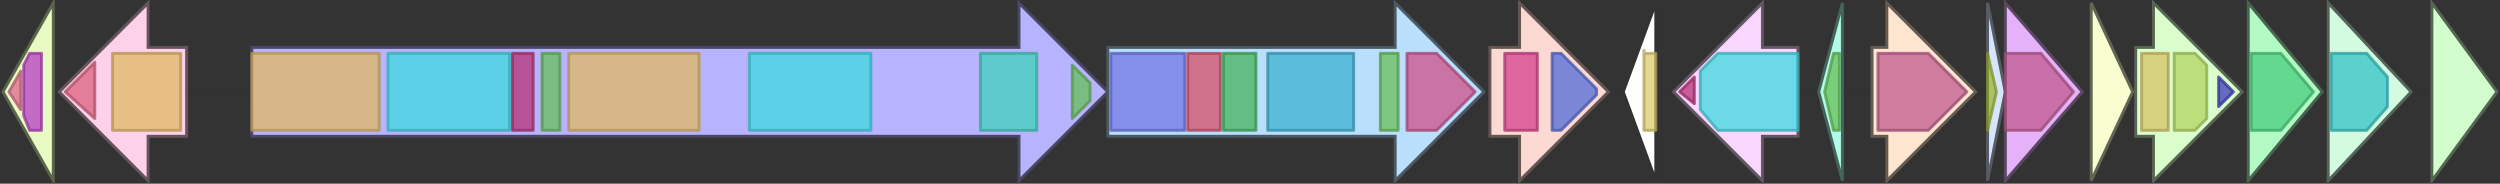 <svg version="1.1" baseProfile="full" xmlns="http://www.w3.org/2000/svg" width="844" height="62">
	<rect width="100%" height="100%" fill="#333333" stroke="none"/>
	<line x1="1" y1="31" x2="843" y2="31" style="stroke:rgb(50,50,50); stroke-width:3 "/>
	<g>
		<title>spnI</title>
		<polygon class="spnI" points="671,16 671,16 671,1 677,31 671,61 671,46 671,46" fill="rgb(215,228,254)" fill-opacity="1.0" stroke="rgb(86,91,101)" stroke-width="1" />
		<g>
			<title>PF06243</title>
			<polygon class="PF06243" points="671,18 671,18 674,31 671,44 671,44" stroke-linejoin="round" width="5" height="26" fill="rgb(158,180,53)" stroke="rgb(126,144,42)" stroke-width="1" opacity="0.75" />
		</g>
	</g>
	<g>
		<title>spnJ</title>
		<polygon class="spnJ" points="677,16 677,16 677,1 703,31 677,61 677,46 677,46" fill="rgb(229,178,250)" fill-opacity="1.0" stroke="rgb(91,71,100)" stroke-width="1" />
		<g>
			<title>PF05138</title>
			<polygon class="PF05138" points="677,18 689,18 700,31 689,44 677,44" stroke-linejoin="round" width="26" height="26" fill="rgb(192,90,143)" stroke="rgb(153,72,114)" stroke-width="1" opacity="0.75" />
		</g>
	</g>
	<g>
		<title>spnK</title>
		<polygon class="spnK" points="706,16 706,16 706,1 720,31 706,61 706,46 706,46" fill="rgb(249,254,209)" fill-opacity="1.0" stroke="rgb(99,101,83)" stroke-width="1" />
	</g>
	<g>
		<title>spnL</title>
		<polygon class="spnL" points="721,16 727,16 727,1 757,31 727,61 727,46 721,46" fill="rgb(219,254,205)" fill-opacity="1.0" stroke="rgb(87,101,82)" stroke-width="1" />
		<g>
			<title>PF00970</title>
			<rect class="PF00970" x="723" y="18" stroke-linejoin="round" width="9" height="26" fill="rgb(212,194,103)" stroke="rgb(169,155,82)" stroke-width="1" opacity="0.75" />
		</g>
		<g>
			<title>PF00175</title>
			<polygon class="PF00175" points="734,18 741,18 745,22 745,40 741,44 734,44" stroke-linejoin="round" width="11" height="26" fill="rgb(177,211,96)" stroke="rgb(141,168,76)" stroke-width="1" opacity="0.75" />
		</g>
		<g>
			<title>PF00111</title>
			<polygon class="PF00111" points="749,26 754,31 749,36" stroke-linejoin="round" width="7" height="26" fill="rgb(60,59,191)" stroke="rgb(48,47,152)" stroke-width="1" opacity="0.75" />
		</g>
	</g>
	<g>
		<title>spnM</title>
		<polygon class="spnM" points="759,16 759,16 759,1 784,31 759,61 759,46 759,46" fill="rgb(178,250,196)" fill-opacity="1.0" stroke="rgb(71,100,78)" stroke-width="1" />
		<g>
			<title>PF13561</title>
			<polygon class="PF13561" points="760,18 770,18 781,31 770,44 760,44" stroke-linejoin="round" width="24" height="26" fill="rgb(73,205,127)" stroke="rgb(58,164,101)" stroke-width="1" opacity="0.75" />
		</g>
	</g>
	<g>
		<title>spnN</title>
		<polygon class="spnN" points="786,16 786,16 786,1 814,31 786,61 786,46 786,46" fill="rgb(210,251,223)" fill-opacity="1.0" stroke="rgb(84,100,89)" stroke-width="1" />
		<g>
			<title>PF03301</title>
			<polygon class="PF03301" points="787,18 799,18 806,26 806,36 799,44 787,44" stroke-linejoin="round" width="19" height="26" fill="rgb(50,195,197)" stroke="rgb(40,155,157)" stroke-width="1" opacity="0.75" />
		</g>
	</g>
	<g>
		<title>spnO</title>
		<polygon class="spnO" points="821,16 821,16 821,1 843,31 821,61 821,46 821,46" fill="rgb(210,254,205)" fill-opacity="1.0" stroke="rgb(84,101,82)" stroke-width="1" />
	</g>
	<g>
		<title>spnA</title>
		<polygon class="spnA" points="18,16 18,16 18,1 1,31 18,61 18,46 18,46" fill="rgb(232,251,194)" fill-opacity="1.0" stroke="rgb(92,100,77)" stroke-width="1" />
		<g>
			<title>PF08281</title>
			<polygon class="PF08281" points="3,31 7,24 7,37" stroke-linejoin="round" width="5" height="26" fill="rgb(222,103,144)" stroke="rgb(177,82,115)" stroke-width="1" opacity="0.75" />
		</g>
		<g>
			<title>PF04542</title>
			<polygon class="PF04542" points="8,22 10,18 14,18 14,44 10,44 8,39" stroke-linejoin="round" width="6" height="26" fill="rgb(184,59,197)" stroke="rgb(147,47,157)" stroke-width="1" opacity="0.75" />
		</g>
	</g>
	<g>
		<title>spnB</title>
		<polygon class="spnB" points="63,16 50,16 50,1 20,31 50,61 50,46 63,46" fill="rgb(253,209,233)" fill-opacity="1.0" stroke="rgb(101,83,93)" stroke-width="1" />
		<g>
			<title>PF16911</title>
			<polygon class="PF16911" points="22,31 32,21 32,40" stroke-linejoin="round" width="11" height="26" fill="rgb(219,98,127)" stroke="rgb(175,78,101)" stroke-width="1" opacity="0.75" />
		</g>
		<g>
			<title>PF00668</title>
			<rect class="PF00668" x="38" y="18" stroke-linejoin="round" width="23" height="26" fill="rgb(224,184,98)" stroke="rgb(179,147,78)" stroke-width="1" opacity="0.75" />
		</g>
	</g>
	<g>
		<title>spnC</title>
		<polygon class="spnC" points="85,16 344,16 344,1 374,31 344,61 344,46 85,46" fill="rgb(183,179,254)" fill-opacity="1.0" stroke="rgb(73,71,101)" stroke-width="1" />
		<g>
			<title>PF00668</title>
			<rect class="PF00668" x="85" y="18" stroke-linejoin="round" width="43" height="26" fill="rgb(224,184,98)" stroke="rgb(179,147,78)" stroke-width="1" opacity="0.75" />
		</g>
		<g>
			<title>PF00501</title>
			<rect class="PF00501" x="131" y="18" stroke-linejoin="round" width="41" height="26" fill="rgb(60,217,223)" stroke="rgb(48,173,178)" stroke-width="1" opacity="0.75" />
		</g>
		<g>
			<title>PF13193</title>
			<rect class="PF13193" x="173" y="18" stroke-linejoin="round" width="7" height="26" fill="rgb(182,50,118)" stroke="rgb(145,39,94)" stroke-width="1" opacity="0.75" />
		</g>
		<g>
			<title>PF00550</title>
			<rect class="PF00550" x="183" y="18" stroke-linejoin="round" width="6" height="26" fill="rgb(103,191,88)" stroke="rgb(82,152,70)" stroke-width="1" opacity="0.75" />
		</g>
		<g>
			<title>PF00668</title>
			<rect class="PF00668" x="192" y="18" stroke-linejoin="round" width="44" height="26" fill="rgb(224,184,98)" stroke="rgb(179,147,78)" stroke-width="1" opacity="0.75" />
		</g>
		<g>
			<title>PF00501</title>
			<rect class="PF00501" x="253" y="18" stroke-linejoin="round" width="41" height="26" fill="rgb(60,217,223)" stroke="rgb(48,173,178)" stroke-width="1" opacity="0.75" />
		</g>
		<g>
			<title>PF08659</title>
			<rect class="PF08659" x="331" y="18" stroke-linejoin="round" width="19" height="26" fill="rgb(66,209,188)" stroke="rgb(52,167,150)" stroke-width="1" opacity="0.75" />
		</g>
		<g>
			<title>PF00550</title>
			<polygon class="PF00550" points="362,22 368,28 368,34 362,40" stroke-linejoin="round" width="6" height="26" fill="rgb(103,191,88)" stroke="rgb(82,152,70)" stroke-width="1" opacity="0.75" />
		</g>
	</g>
	<g>
		<title>spnD</title>
		<polygon class="spnD" points="374,16 471,16 471,1 501,31 471,61 471,46 374,46" fill="rgb(186,223,252)" fill-opacity="1.0" stroke="rgb(74,89,100)" stroke-width="1" />
		<g>
			<title>PF00109</title>
			<rect class="PF00109" x="375" y="18" stroke-linejoin="round" width="25" height="26" fill="rgb(112,116,228)" stroke="rgb(89,92,182)" stroke-width="1" opacity="0.75" />
		</g>
		<g>
			<title>PF02801</title>
			<rect class="PF02801" x="401" y="18" stroke-linejoin="round" width="11" height="26" fill="rgb(215,78,102)" stroke="rgb(172,62,81)" stroke-width="1" opacity="0.75" />
		</g>
		<g>
			<title>PF16197</title>
			<rect class="PF16197" x="413" y="18" stroke-linejoin="round" width="11" height="26" fill="rgb(68,179,89)" stroke="rgb(54,143,71)" stroke-width="1" opacity="0.75" />
		</g>
		<g>
			<title>PF00698</title>
			<rect class="PF00698" x="428" y="18" stroke-linejoin="round" width="29" height="26" fill="rgb(59,176,209)" stroke="rgb(47,140,167)" stroke-width="1" opacity="0.75" />
		</g>
		<g>
			<title>PF00550</title>
			<rect class="PF00550" x="466" y="18" stroke-linejoin="round" width="6" height="26" fill="rgb(103,191,88)" stroke="rgb(82,152,70)" stroke-width="1" opacity="0.75" />
		</g>
		<g>
			<title>PF00975</title>
			<polygon class="PF00975" points="475,18 485,18 498,31 485,44 475,44" stroke-linejoin="round" width="24" height="26" fill="rgb(207,80,138)" stroke="rgb(165,63,110)" stroke-width="1" opacity="0.75" />
		</g>
	</g>
	<g>
		<title>spnE</title>
		<polygon class="spnE" points="503,16 513,16 513,1 543,31 513,61 513,46 503,46" fill="rgb(253,217,211)" fill-opacity="1.0" stroke="rgb(101,86,84)" stroke-width="1" />
		<g>
			<title>PF08240</title>
			<rect class="PF08240" x="508" y="18" stroke-linejoin="round" width="11" height="26" fill="rgb(211,65,138)" stroke="rgb(168,51,110)" stroke-width="1" opacity="0.75" />
		</g>
		<g>
			<title>PF00107</title>
			<polygon class="PF00107" points="524,18 527,18 539,30 539,32 527,44 524,44" stroke-linejoin="round" width="15" height="26" fill="rgb(81,108,215)" stroke="rgb(64,86,172)" stroke-width="1" opacity="0.75" />
		</g>
	</g>
	<g>
		<polygon class="NoName" points="559,16 559,16 559,1 548,31 559,61 559,46 559,46" fill="rgb(255,255,255)" fill-opacity="1.0" stroke="rgb(50,50,50)" stroke-width="1" />
		<g>
			<title>PF05598</title>
			<polygon class="PF05598" points="555,17 555,18 559,18 559,44 555,44 555,44" stroke-linejoin="round" width="4" height="26" fill="rgb(221,202,107)" stroke="rgb(176,161,85)" stroke-width="1" opacity="0.75" />
		</g>
	</g>
	<g>
		<title>spnF</title>
		<polygon class="spnF" points="607,16 595,16 595,1 565,31 595,61 595,46 607,46" fill="rgb(250,215,254)" fill-opacity="1.0" stroke="rgb(100,86,101)" stroke-width="1" />
		<g>
			<title>PF13193</title>
			<polygon class="PF13193" points="567,31 572,26 572,35" stroke-linejoin="round" width="7" height="26" fill="rgb(182,50,118)" stroke="rgb(145,39,94)" stroke-width="1" opacity="0.75" />
		</g>
		<g>
			<title>PF00501</title>
			<polygon class="PF00501" points="574,24 580,18 607,18 607,44 580,44 574,37" stroke-linejoin="round" width="33" height="26" fill="rgb(60,217,223)" stroke="rgb(48,173,178)" stroke-width="1" opacity="0.75" />
		</g>
	</g>
	<g>
		<title>spnG</title>
		<polygon class="spnG" points="622,16 622,16 622,1 614,31 622,61 622,46 622,46" fill="rgb(176,251,229)" fill-opacity="1.0" stroke="rgb(70,100,91)" stroke-width="1" />
		<g>
			<title>PF00550</title>
			<polygon class="PF00550" points="616,31 619,18 621,18 621,44 619,44" stroke-linejoin="round" width="6" height="26" fill="rgb(103,191,88)" stroke="rgb(82,152,70)" stroke-width="1" opacity="0.75" />
		</g>
	</g>
	<g>
		<title>spnH</title>
		<polygon class="spnH" points="632,16 637,16 637,1 667,31 637,61 637,46 632,46" fill="rgb(253,229,208)" fill-opacity="1.0" stroke="rgb(101,91,83)" stroke-width="1" />
		<g>
			<title>PF05138</title>
			<polygon class="PF05138" points="634,18 651,18 664,31 664,31 651,44 634,44" stroke-linejoin="round" width="30" height="26" fill="rgb(192,90,143)" stroke="rgb(153,72,114)" stroke-width="1" opacity="0.75" />
		</g>
	</g>
</svg>
